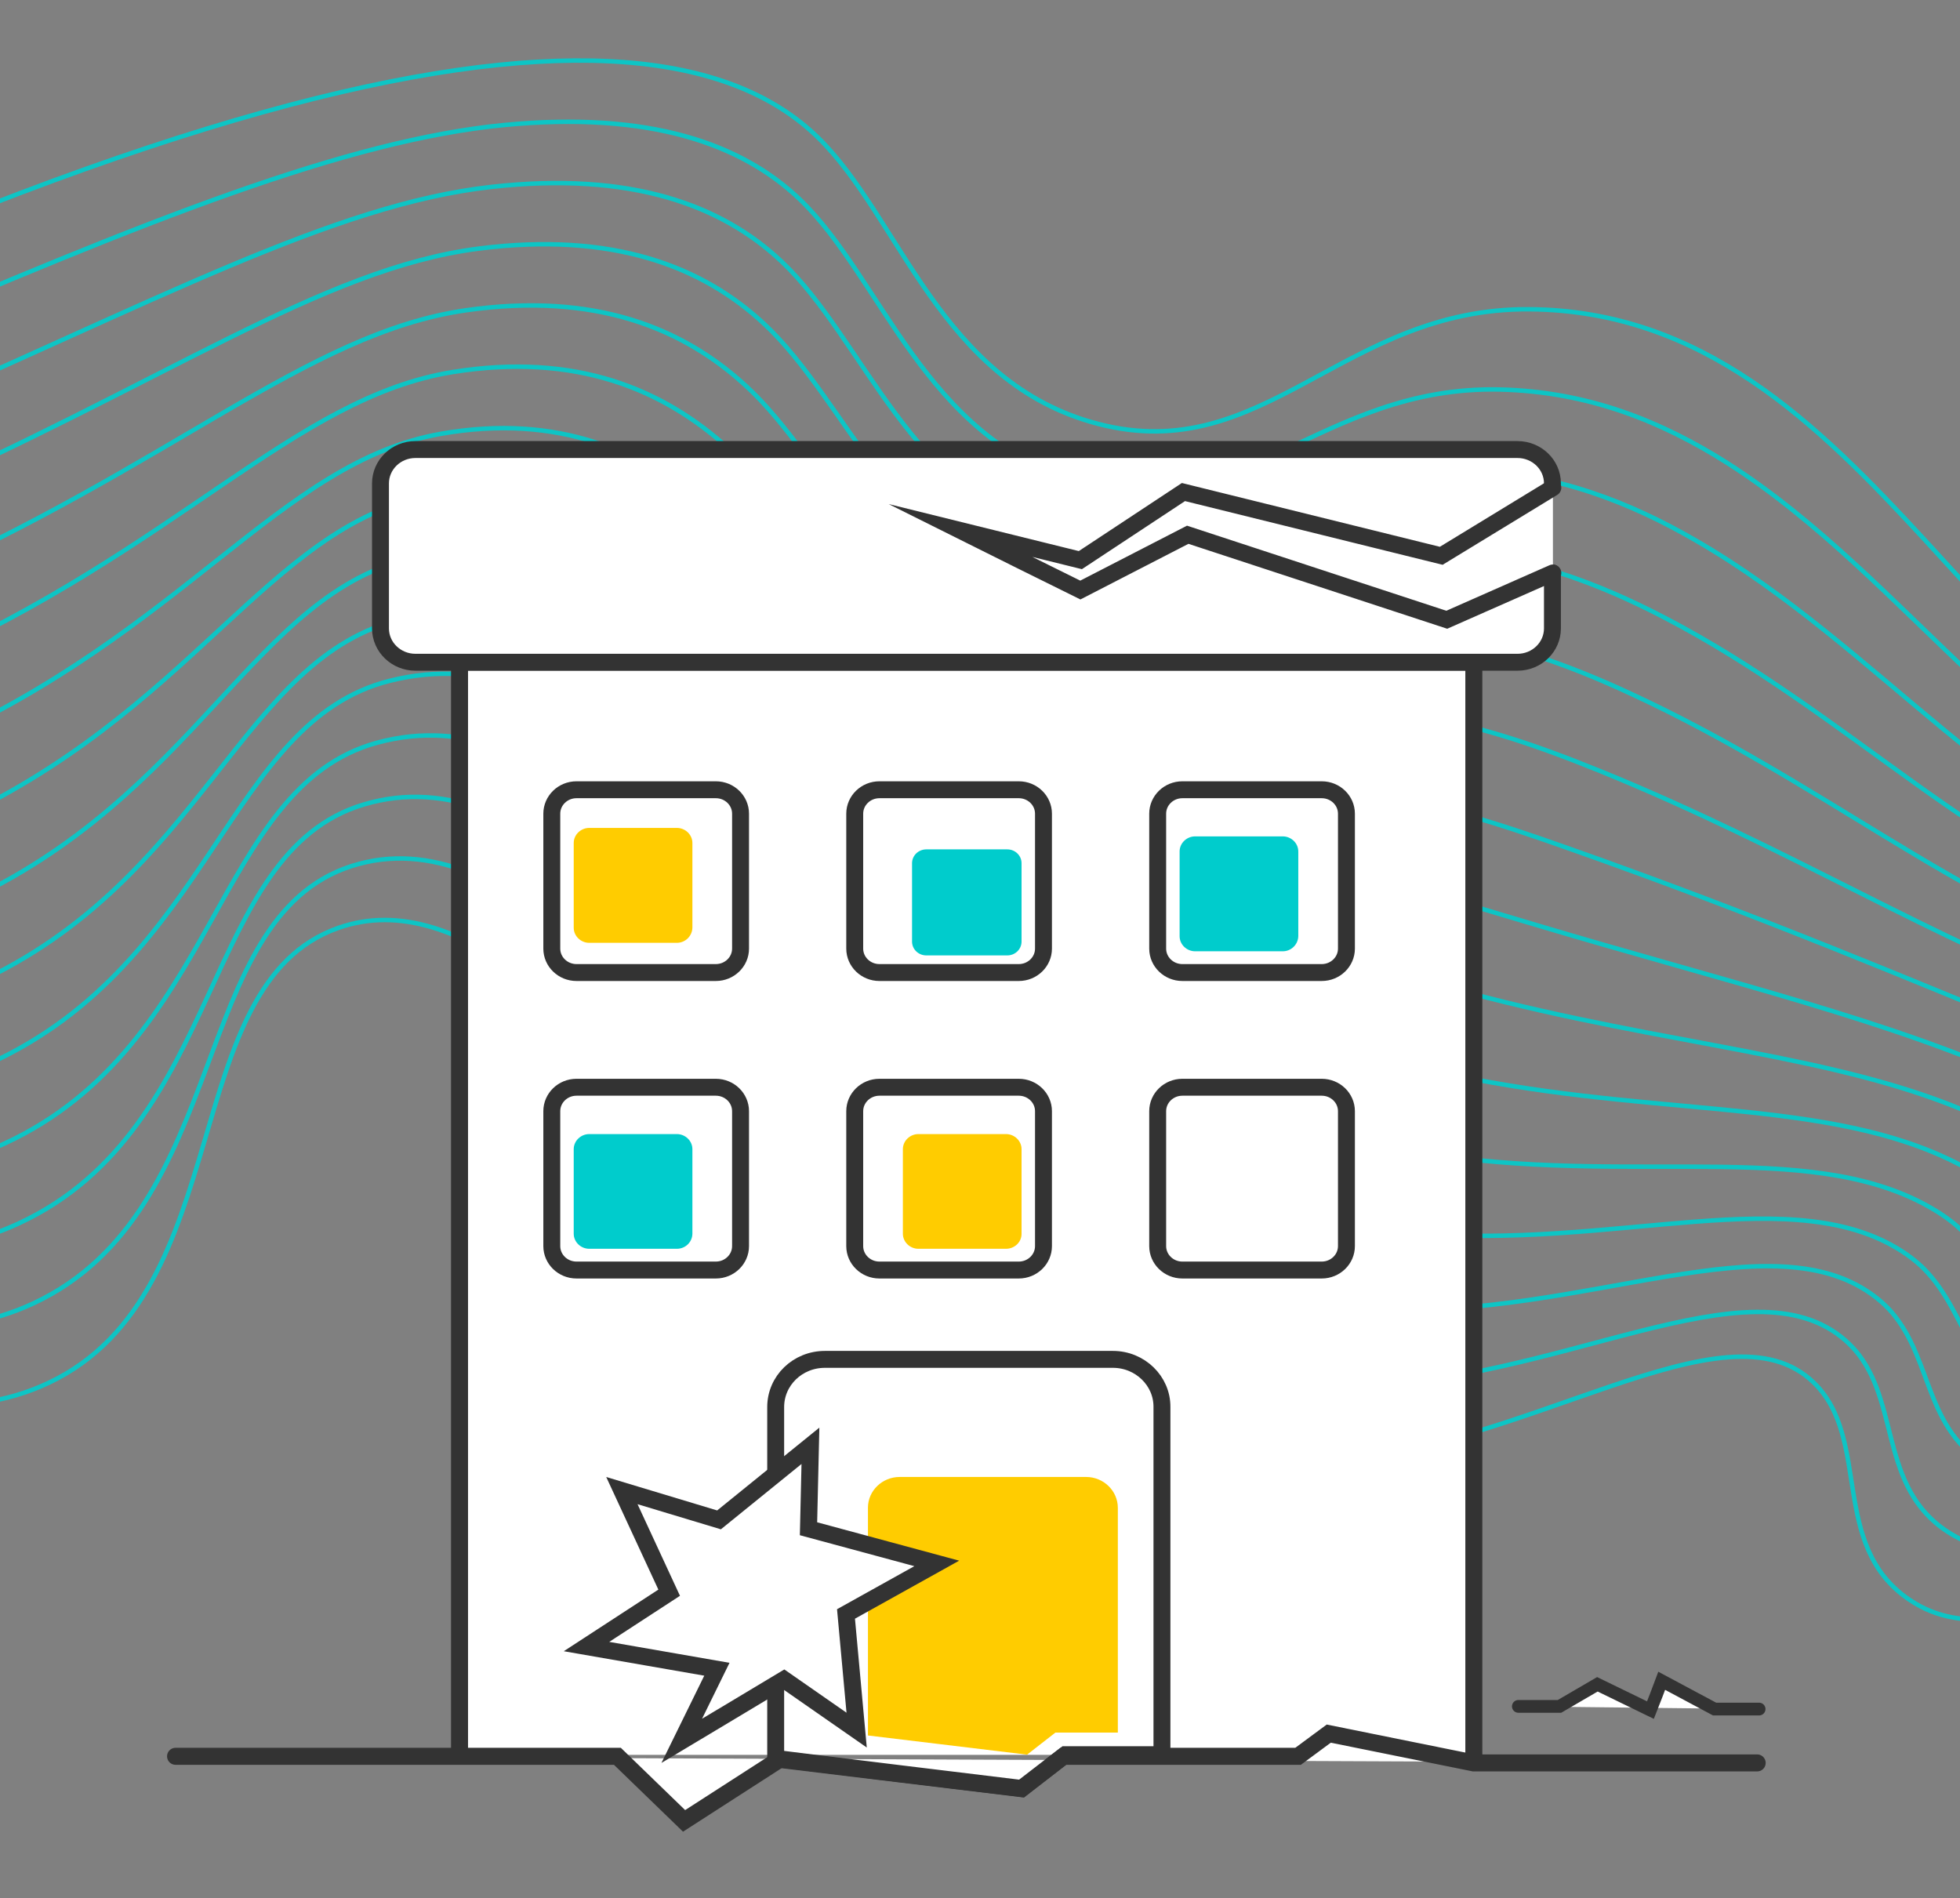 <svg width="95" height="92" viewBox="0 0 95 92" fill="none" xmlns="http://www.w3.org/2000/svg">
<rect x="0" y="0" width="95" height="92" fill="#808080" stroke="none"/>
<g clip-path="url(#clip0_6_228)">
<g opacity="0.9">
<path d="M-28.18 55.79C-18.257 63.56 -5.938 70.98 2.375 67.02C11.617 62.63 8.488 47.73 16.418 44.97C28.314 40.83 41.356 72.2 63.66 70.94C74.059 70.35 83.61 62.84 87.916 67.02C90.725 69.75 88.649 74.89 92.532 77.53C95.392 79.48 98.036 77.7 100.979 78.97C103.88 80.23 106.834 84.35 106.844 97.11" stroke="#00CCCC" stroke-width="0.216" stroke-miterlimit="10"/>
<path d="M-29.419 54.08C-19.134 60.7 -6.815 67.15 1.652 63.16C11.276 58.63 9.108 44.53 17.038 41.98C20.848 40.76 24.576 42.69 28.459 45.93C32.104 48.98 35.852 53.37 40.396 57.1C45.063 60.92 49.854 63.8 55.596 65.62C58.673 66.61 61.853 67.24 65.209 67.21C75.484 67.13 84.777 60.91 89.434 64.96C89.682 65.18 89.909 65.42 90.095 65.66C92.119 68.31 91.097 72.38 94.721 74.44C97.592 76.08 100.173 74.38 103.127 75.27C106.111 76.17 109.219 79.46 109.611 90.67" stroke="#00CCCC" stroke-width="0.216" stroke-miterlimit="10"/>
<path d="M-30.648 52.36C-20.022 57.84 -7.683 63.32 0.929 59.29C10.946 54.63 9.727 41.33 17.647 38.99C21.716 37.78 25.526 39.71 29.316 42.91C33.002 46.02 36.596 50.7 41.387 54.29C46.323 57.98 51.042 60.02 57.021 61.73C60.191 62.64 63.413 63.35 66.748 63.48C76.898 63.89 85.923 58.99 90.931 62.89C91.2 63.1 91.438 63.32 91.644 63.55C93.802 66 93.193 69.63 96.89 71.34C99.75 72.66 102.301 71.05 105.254 71.57C108.341 72.11 111.584 74.58 112.358 84.23" stroke="#00CCCC" stroke-width="0.216" stroke-miterlimit="10"/>
<path d="M-31.877 50.65C-20.89 54.98 -8.55 59.49 0.217 55.43C10.615 50.63 10.367 38.16 18.277 36C22.614 34.82 26.486 36.73 30.183 39.89C33.901 43.06 37.349 48.02 42.378 51.48C47.572 55.03 52.219 56.26 58.446 57.83C61.719 58.66 64.962 59.45 68.297 59.75C78.323 60.66 87.08 57.07 92.439 60.82C92.718 61.02 92.966 61.22 93.193 61.44C95.475 63.69 95.269 66.89 99.069 68.24C101.908 69.25 104.469 68.06 107.391 67.86C110.592 67.64 113.959 69.68 115.115 77.78" stroke="#00CCCC" stroke-width="0.216" stroke-miterlimit="10"/>
<path d="M-33.105 48.93C-21.767 52.12 -9.417 55.65 -0.506 51.55C10.274 46.62 11.008 34.98 18.886 33C23.482 31.84 27.426 33.74 31.04 36.86C34.789 40.09 38.093 45.34 43.37 48.66C48.822 52.08 53.396 52.49 59.881 53.93C63.258 54.68 66.531 55.55 69.846 56.02C79.738 57.42 88.216 55.15 93.947 58.76C94.236 58.94 94.504 59.14 94.752 59.34C97.148 61.4 97.334 64.16 101.258 65.16C104.056 65.87 106.699 64.77 109.549 64.17C112.823 63.48 116.354 64.8 117.893 71.35" stroke="#00CCCC" stroke-width="0.216" stroke-miterlimit="10"/>
<path d="M-34.345 47.22C-22.645 49.26 -10.285 51.83 -1.229 47.69C9.944 42.62 11.648 31.82 19.496 30.01C24.359 28.88 28.366 30.77 31.887 33.84C35.666 37.14 38.826 42.66 44.34 45.86C50.05 49.15 54.553 48.74 61.285 50.05C64.765 50.73 68.07 51.66 71.374 52.3C81.142 54.18 89.341 53.25 95.444 56.7C95.743 56.87 96.033 57.05 96.291 57.24C98.8 59.11 99.368 61.44 103.426 62.07C106.183 62.49 108.806 60.98 111.677 60.47C115.156 59.86 118.709 59.91 120.629 64.91" stroke="#00CCCC" stroke-width="0.216" stroke-miterlimit="10"/>
<path d="M-35.573 45.5C-23.523 46.4 -11.152 48 -1.952 43.82C9.603 38.62 12.298 28.67 20.115 27.02C25.247 25.93 29.316 27.8 32.754 30.82C36.565 34.18 39.59 39.99 45.342 43.05C51.31 46.2 55.74 44.98 62.721 46.15C66.293 46.75 69.629 47.76 72.923 48.57C82.557 50.93 90.477 51.34 96.952 54.63C97.272 54.79 97.571 54.96 97.84 55.13C100.462 56.81 101.505 57.99 105.605 58.97C108.238 59.6 110.974 57.57 113.814 56.76C117.428 55.73 121.084 55.01 123.386 58.46" stroke="#00CCCC" stroke-width="0.216" stroke-miterlimit="10"/>
<path d="M-36.802 43.79C-24.401 43.54 -12.02 44.17 -2.664 39.96C9.273 34.62 12.949 25.54 20.735 24.03C26.135 22.98 30.266 24.82 33.611 27.8C37.453 31.23 40.334 37.31 46.323 40.24C52.55 43.26 56.907 41.22 64.146 42.26C67.822 42.79 71.188 43.86 74.472 44.84C83.982 47.68 91.613 49.44 98.459 52.57C98.79 52.72 99.1 52.87 99.399 53.03C102.125 54.53 103.467 55.28 107.784 55.88C110.407 56.25 113.143 54.17 115.952 53.06C119.69 51.59 123.459 50.12 126.144 52.02" stroke="#00CCCC" stroke-width="0.216" stroke-miterlimit="10"/>
<path d="M-38.041 42.07C-25.278 40.67 -12.897 40.33 -3.397 36.09C8.932 30.61 13.589 22.4 21.354 21.03C27.023 20.03 31.216 21.84 34.479 24.78C38.351 28.27 41.087 34.63 47.325 37.43C53.809 40.32 58.095 37.46 65.581 38.37C69.36 38.83 72.747 39.96 76.021 41.12C85.407 44.43 92.749 47.55 99.967 50.51C100.308 50.65 100.638 50.79 100.948 50.93C103.777 52.25 105.46 53.41 109.963 52.8C112.554 52.45 115.301 50.77 118.089 49.38C121.951 47.46 125.834 45.25 128.901 45.6" stroke="#00CCCC" stroke-width="0.216" stroke-miterlimit="10"/>
<path d="M-39.27 40.36C-26.156 37.82 -13.765 36.5 -4.11 32.22C8.602 26.61 14.24 19.27 21.964 18.03C27.911 17.08 32.155 18.86 35.325 21.75C39.218 25.31 41.821 31.95 48.295 34.61C55.038 37.36 59.261 33.7 66.985 34.46C70.858 34.84 74.286 36.05 77.549 37.37C86.811 41.14 93.854 45.64 101.464 48.42C101.815 48.55 102.166 48.67 102.497 48.8C105.429 49.95 107.495 50.75 112.141 49.68C114.682 49.09 117.449 47.32 120.227 45.65C124.192 43.27 128.209 40.34 131.658 39.14" stroke="#00CCCC" stroke-width="0.216" stroke-miterlimit="10"/>
<path d="M-40.499 38.64C-27.034 34.95 -14.622 32.67 -4.833 28.35C8.261 22.61 14.88 16.15 22.583 15.04C28.799 14.15 33.105 15.88 36.183 18.73C40.106 22.35 42.575 29.27 49.286 31.8C56.288 34.42 60.439 29.94 68.421 30.57C72.396 30.88 75.856 32.14 79.098 33.65C88.236 37.88 94.99 43.76 102.972 46.36C103.333 46.48 103.695 46.59 104.046 46.7C107.082 47.68 109.549 48.14 114.32 46.59C116.819 45.78 119.586 43.9 122.364 41.95C126.422 39.1 130.584 35.45 134.415 32.7" stroke="#00CCCC" stroke-width="0.216" stroke-miterlimit="10"/>
<path d="M-41.728 36.93C-27.901 32.1 -15.489 28.84 -5.545 24.49C7.93 18.61 15.541 13.03 23.203 12.05C29.688 11.22 34.056 12.91 37.05 15.71C41.005 19.4 43.328 26.6 50.278 28.99C57.537 31.48 61.616 26.19 69.846 26.68C73.914 26.92 77.415 28.24 80.647 29.92C89.672 34.61 96.115 41.88 104.479 44.3C104.851 44.41 105.233 44.51 105.605 44.6C108.744 45.41 111.625 45.54 116.509 43.5C118.977 42.47 121.734 40.48 124.522 38.25C128.663 34.93 132.979 30.56 137.192 26.26" stroke="#00CCCC" stroke-width="0.216" stroke-miterlimit="10"/>
<path d="M-42.967 35.21C-28.789 29.23 -16.367 25.01 -6.278 20.62C7.59 14.6 16.181 9.91 23.812 9.06C30.576 8.3 34.995 9.94 37.897 12.69C41.872 16.45 44.062 23.92 51.259 26.18C58.776 28.53 62.783 22.45 71.271 22.78C75.442 22.96 78.974 24.33 82.185 26.19C91.097 31.34 97.241 40.01 105.987 42.23C106.379 42.33 106.761 42.41 107.154 42.49C110.396 43.14 113.711 42.94 118.678 40.41C121.125 39.16 123.851 37.07 126.65 34.55C130.863 30.77 135.344 25.67 139.939 19.82" stroke="#00CCCC" stroke-width="0.216" stroke-miterlimit="10"/>
<path d="M-44.196 33.5C-29.667 26.38 -17.234 21.18 -6.991 16.75C7.259 10.6 16.831 6.8 24.431 6.06C31.464 5.38 35.935 6.96 38.764 9.66C42.76 13.49 44.815 21.24 52.25 23.36C60.026 25.58 63.96 18.68 72.696 18.88C76.971 18.98 80.533 20.42 83.734 22.45C92.532 28.06 98.366 38.13 107.495 40.15C107.897 40.24 108.3 40.31 108.713 40.37C112.059 40.86 115.828 40.34 120.867 37.3C123.304 35.83 125.978 33.63 128.797 30.83C133.072 26.58 137.729 20.76 142.707 13.36" stroke="#00CCCC" stroke-width="0.216" stroke-miterlimit="10"/>
<path d="M-45.424 31.78C10.677 0.63 32.021 -0.72 39.621 6.64C43.648 10.54 45.559 18.56 53.241 20.55C61.285 22.64 65.137 14.92 74.121 14.99C90.963 15.11 96.363 36.92 110.252 38.28C117.872 39.02 129.262 34 145.443 6.94" stroke="#00CCCC" stroke-width="0.216" stroke-miterlimit="10"/>
</g>
<path d="M22.273 85.06V32.09H71.436V85.06" fill="white"/>
<path d="M22.273 85.06V32.09H71.436V85.06" stroke="#333333" stroke-width="0.824" stroke-miterlimit="10" stroke-linecap="round"/>
<path d="M53.944 65.89H39.983C38.661 65.89 37.597 66.92 37.597 68.2C37.597 73.89 37.597 79.58 37.597 85.26C41.573 85.74 45.538 86.22 49.514 86.7C50.226 86.15 50.928 85.6 51.641 85.05C53.2 85.05 54.759 85.05 56.319 85.05V68.2C56.329 66.93 55.255 65.89 53.944 65.89Z" stroke="#333333" stroke-width="0.82" stroke-miterlimit="10" stroke-linecap="round"/>
<path d="M52.642 71.59H43.607C42.76 71.59 42.069 72.26 42.069 73.08C42.069 76.76 42.069 80.44 42.069 84.12C44.64 84.43 47.211 84.74 49.782 85.05C50.236 84.69 50.701 84.34 51.155 83.98C52.167 83.98 53.179 83.98 54.181 83.98V73.09C54.181 72.26 53.489 71.59 52.642 71.59Z" fill="#FFCC00"/>
<path d="M75.246 27.77V30.46C75.246 31.36 74.492 32.1 73.553 32.1H20.136C19.206 32.1 18.442 31.37 18.442 30.46V23.43C18.442 22.53 19.196 21.79 20.136 21.79H73.553C74.482 21.79 75.246 22.52 75.246 23.43" fill="white"/>
<path d="M75.246 27.77V30.46C75.246 31.36 74.492 32.1 73.553 32.1H20.136C19.206 32.1 18.442 31.37 18.442 30.46V23.43C18.442 22.53 19.196 21.79 20.136 21.79H73.553C74.482 21.79 75.246 22.52 75.246 23.43" stroke="#333333" stroke-width="0.82" stroke-miterlimit="10" stroke-linecap="round"/>
<path d="M34.696 47.14H27.942C27.282 47.14 26.745 46.62 26.745 45.98V39.44C26.745 38.8 27.282 38.28 27.942 38.28H34.696C35.357 38.28 35.894 38.8 35.894 39.44V45.98C35.894 46.62 35.357 47.14 34.696 47.14Z" stroke="#333333" stroke-width="0.82" stroke-miterlimit="10" stroke-linecap="round"/>
<path d="M32.806 45.7H28.562C28.149 45.7 27.808 45.37 27.808 44.97V40.86C27.808 40.46 28.149 40.13 28.562 40.13H32.806C33.219 40.13 33.56 40.46 33.56 40.86V44.97C33.549 45.37 33.219 45.7 32.806 45.7Z" fill="#FFCC00"/>
<path d="M48.822 46.31H44.898C44.516 46.31 44.206 46.01 44.206 45.64V41.84C44.206 41.47 44.516 41.17 44.898 41.17H48.822C49.204 41.17 49.514 41.47 49.514 41.84V45.64C49.514 46.01 49.204 46.31 48.822 46.31Z" fill="#00CCCC"/>
<path d="M62.173 46.11H57.929C57.516 46.11 57.175 45.78 57.175 45.38V41.27C57.175 40.87 57.516 40.54 57.929 40.54H62.173C62.586 40.54 62.927 40.87 62.927 41.27V45.38C62.917 45.78 62.586 46.11 62.173 46.11Z" fill="#00CCCC"/>
<path d="M32.806 60.53H28.562C28.149 60.53 27.808 60.2 27.808 59.8V55.7C27.808 55.3 28.149 54.97 28.562 54.97H32.806C33.219 54.97 33.56 55.3 33.56 55.7V59.81C33.549 60.21 33.219 60.53 32.806 60.53Z" fill="#00CCCC"/>
<path d="M48.76 60.53H44.516C44.103 60.53 43.762 60.2 43.762 59.8V55.7C43.762 55.3 44.103 54.97 44.516 54.97H48.76C49.173 54.97 49.514 55.3 49.514 55.7V59.81C49.514 60.21 49.173 60.53 48.76 60.53Z" fill="#FFCC00"/>
<path d="M49.379 47.14H42.626C41.965 47.14 41.428 46.62 41.428 45.98V39.44C41.428 38.8 41.965 38.28 42.626 38.28H49.379C50.04 38.28 50.577 38.8 50.577 39.44V45.98C50.577 46.62 50.04 47.14 49.379 47.14Z" stroke="#333333" stroke-width="0.82" stroke-miterlimit="10" stroke-linecap="round"/>
<path d="M64.063 47.14H57.31C56.649 47.14 56.112 46.62 56.112 45.98V39.44C56.112 38.8 56.649 38.28 57.31 38.28H64.063C64.724 38.28 65.261 38.8 65.261 39.44V45.98C65.261 46.62 64.724 47.14 64.063 47.14Z" stroke="#333333" stroke-width="0.82" stroke-miterlimit="10" stroke-linecap="round"/>
<path d="M34.696 61.56H27.942C27.282 61.56 26.745 61.04 26.745 60.4V53.86C26.745 53.22 27.282 52.7 27.942 52.7H34.696C35.357 52.7 35.894 53.22 35.894 53.86V60.4C35.894 61.04 35.357 61.56 34.696 61.56Z" stroke="#333333" stroke-width="0.82" stroke-miterlimit="10" stroke-linecap="round"/>
<path d="M49.379 61.56H42.626C41.965 61.56 41.428 61.04 41.428 60.4V53.86C41.428 53.22 41.965 52.7 42.626 52.7H49.379C50.04 52.7 50.577 53.22 50.577 53.86V60.4C50.577 61.04 50.04 61.56 49.379 61.56Z" stroke="#333333" stroke-width="0.82" stroke-miterlimit="10" stroke-linecap="round"/>
<path d="M64.063 61.56H57.31C56.649 61.56 56.112 61.04 56.112 60.4V53.86C56.112 53.22 56.649 52.7 57.31 52.7H64.063C64.724 52.7 65.261 53.22 65.261 53.86V60.4C65.261 61.04 64.724 61.56 64.063 61.56Z" stroke="#333333" stroke-width="0.82" stroke-miterlimit="10" stroke-linecap="round"/>
<path d="M8.509 85.13H29.925L33.157 88.26C34.706 87.26 36.265 86.26 37.814 85.26C41.717 85.74 45.621 86.22 49.514 86.69L51.538 85.13H62.917L64.404 84.03L71.425 85.45C76.01 85.45 80.595 85.45 85.169 85.45" fill="white"/>
<path d="M8.509 85.13H29.925L33.157 88.26C34.706 87.26 36.265 86.26 37.814 85.26C41.717 85.74 45.621 86.22 49.514 86.69L51.538 85.13H62.917L64.404 84.03L71.425 85.45C76.01 85.45 80.595 85.45 85.169 85.45" stroke="#333333" stroke-width="0.824" stroke-miterlimit="10" stroke-linecap="round"/>
<path d="M41.521 83.86L41.005 78.23L45.404 75.78L39.188 74.1L39.281 70.08L34.851 73.67L30.142 72.25L32.434 77.2L28.428 79.81L34.747 80.91L33.044 84.38L38 81.41L41.521 83.86Z" fill="white" stroke="#333333" stroke-width="0.824" stroke-miterlimit="10" stroke-linecap="round"/>
<path d="M75.267 27.77C73.553 28.53 71.839 29.28 70.124 30.04C65.942 28.67 61.75 27.29 57.568 25.92C55.833 26.81 54.098 27.71 52.364 28.6C50.422 27.64 48.481 26.68 46.54 25.71C48.481 26.19 50.422 26.67 52.364 27.15C54.026 26.05 55.699 24.95 57.361 23.85C61.523 24.88 65.684 25.91 69.856 26.94C71.663 25.84 73.46 24.74 75.267 23.64" fill="white"/>
<path d="M75.267 27.77C73.553 28.53 71.839 29.28 70.124 30.04C65.942 28.67 61.75 27.29 57.568 25.92C55.833 26.81 54.098 27.71 52.364 28.6C50.422 27.64 48.481 26.68 46.54 25.71C48.481 26.19 50.422 26.67 52.364 27.15C54.026 26.05 55.699 24.95 57.361 23.85C61.523 24.88 65.684 25.91 69.856 26.94C71.663 25.84 73.46 24.74 75.267 23.64" stroke="#333333" stroke-width="0.815" stroke-miterlimit="10" stroke-linecap="round"/>
<path d="M73.594 82.71C74.255 82.71 74.926 82.71 75.587 82.71C76.196 82.35 76.816 82 77.425 81.64C78.282 82.06 79.139 82.47 79.996 82.89C80.182 82.42 80.368 81.94 80.543 81.47C81.4 81.93 82.258 82.39 83.104 82.84C83.827 82.84 84.54 82.84 85.263 82.84" fill="white"/>
<path d="M73.594 82.71C74.255 82.71 74.926 82.71 75.587 82.71C76.196 82.35 76.816 82 77.425 81.64C78.282 82.06 79.139 82.47 79.996 82.89C80.182 82.42 80.368 81.94 80.543 81.47C81.4 81.93 82.258 82.39 83.104 82.84C83.827 82.84 84.54 82.84 85.263 82.84" stroke="#333333" stroke-width="0.618" stroke-miterlimit="10" stroke-linecap="round"/>
</g>
<defs>
<clipPath id="clip0_6_228">
<rect width="95" height="92" fill="white"/>
</clipPath>
</defs>
</svg>
